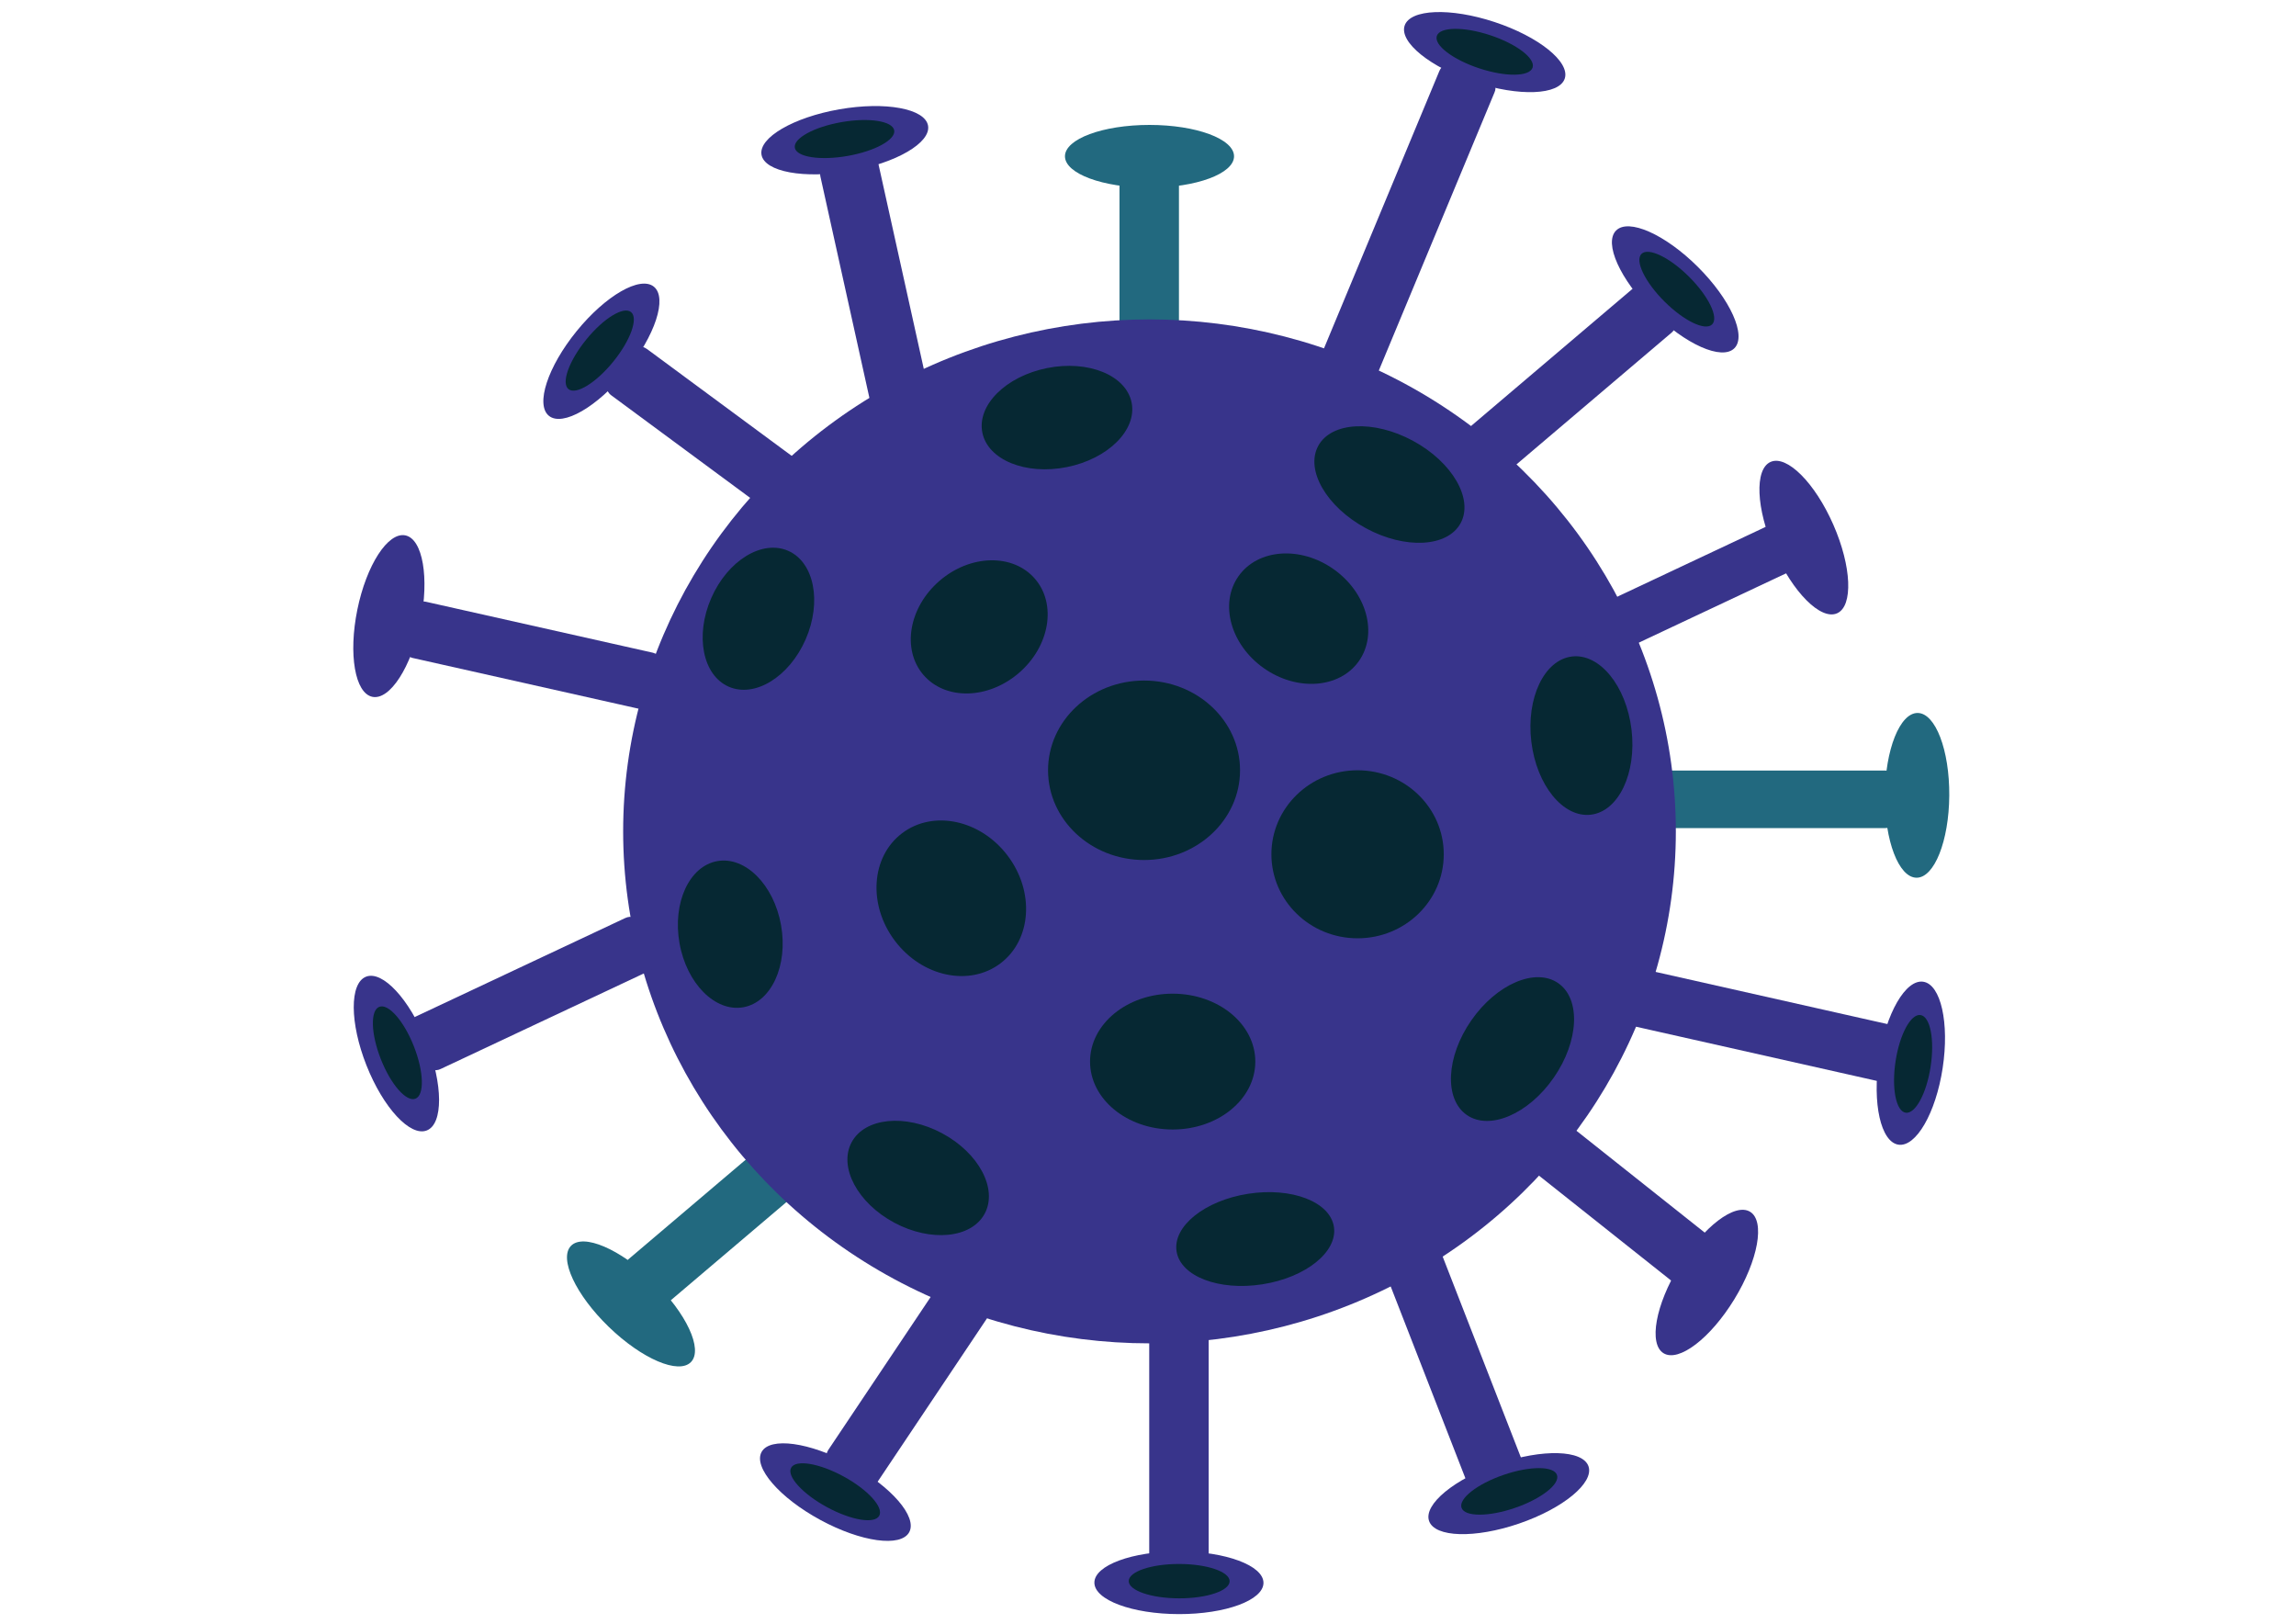 <?xml version="1.0" encoding="utf-8"?>
<!-- Generator: Adobe Illustrator 24.1.2, SVG Export Plug-In . SVG Version: 6.00 Build 0)  -->
<svg version="1.1" id="Laag_1" xmlns="http://www.w3.org/2000/svg" xmlns:xlink="http://www.w3.org/1999/xlink" x="0px" y="0px"
	 viewBox="0 0 841.9 595.3" style="enable-background:new 0 0 841.9 595.3;" xml:space="preserve">
<style type="text/css">
	.st0{fill:#38348B;}
	.st1{fill:#062833;}
	.st2{fill:#22697F;}
</style>
<g>
	<ellipse transform="matrix(0.93 -0.368 0.368 0.93 -131.839 80.434)" class="st0" cx="145.2" cy="386.3" rx="11.8" ry="30.3"/>
	
		<ellipse transform="matrix(0.93 -0.367 0.367 0.93 -131.548 80.491)" class="st1" cx="145.8" cy="386" rx="6.5" ry="18.1"/>
	<ellipse transform="matrix(0.2 -0.98 0.98 0.2 -107.308 320.444)" class="st0" cx="142.6" cy="225.9" rx="30.2" ry="11.8"/>
	<g>
		<g>
			<path class="st2" d="M295.5,428.9l-8.5-9.5c-1.6-1.8-4.4-2-6.3-0.4l-50.3,42.7c-1.8,1.6-2,4.3-0.4,6.1l8.5,9.5
				c1.6,1.8,4.4,2,6.3,0.4l50.3-42.7C296.9,433.4,297.1,430.7,295.5,428.9z"/>
			<g>
				
					<ellipse transform="matrix(0.696 -0.719 0.719 0.696 -273.016 311.522)" class="st2" cx="231" cy="477.9" rx="11.7" ry="30.6"/>
				
					<ellipse transform="matrix(0.696 -0.718 0.718 0.696 -272.425 311.387)" class="st2" cx="231.6" cy="477.5" rx="6.4" ry="18.3"/>
			</g>
		</g>
		<g>
			<path class="st2" d="M695.7,299.3v-12.5c0-2.4-2-4.3-4.4-4.3h-85.6c-2.4,0-4.4,1.9-4.4,4.3v12.5c0,2.4,2,4.3,4.4,4.3h85.6
				C693.7,303.6,695.7,301.6,695.7,299.3z"/>
			<g>
				
					<ellipse transform="matrix(6.969405e-03 -1 1 6.969405e-03 406.461 992.456)" class="st2" cx="702.9" cy="291.6" rx="30.2" ry="11.8"/>
				
					<ellipse transform="matrix(6.957456e-03 -1 1 6.957456e-03 407.083 993.045)" class="st2" cx="703.5" cy="291.6" rx="18" ry="6.5"/>
			</g>
		</g>
		<g>
			<path class="st2" d="M427.9,56.6h-13c-2.4,0-4.4,1.9-4.4,4.3v56.5c0,2.4,2,4.3,4.4,4.3h13c2.4,0,4.4-1.9,4.4-4.3V61
				C432.4,58.6,430.4,56.6,427.9,56.6z"/>
			<ellipse class="st2" cx="421.5" cy="57.3" rx="31" ry="11.5"/>
			<ellipse class="st2" cx="421.5" cy="55.5" rx="17.3" ry="6.4"/>
		</g>
		<ellipse class="st0" cx="421.5" cy="304.8" rx="193" ry="187.7"/>
		<ellipse class="st1" cx="419.5" cy="282.4" rx="35.2" ry="32.9"/>
		
			<ellipse transform="matrix(0.988 -0.154 0.154 0.988 -64.467 76.297)" class="st1" cx="460.3" cy="454.3" rx="29.2" ry="16.8"/>
		
			<ellipse transform="matrix(0.57 -0.822 0.822 0.57 -77.544 621.103)" class="st1" cx="554.4" cy="384.6" rx="29.4" ry="18.4"/>
		
			<ellipse transform="matrix(0.472 -0.881 0.881 0.472 -202.896 524.904)" class="st1" cx="337" cy="431.9" rx="18.6" ry="27.7"/>
		<ellipse class="st1" cx="430" cy="389.2" rx="30.3" ry="24.9"/>
		<ellipse class="st1" cx="497.8" cy="313.2" rx="31.6" ry="30.8"/>
		
			<ellipse transform="matrix(0.798 -0.603 0.603 0.798 -127.949 276.89)" class="st1" cx="348.7" cy="329.2" rx="25.9" ry="29.9"/>
		
			<ellipse transform="matrix(0.981 -0.197 0.197 0.981 -22.548 79.102)" class="st1" cx="387.3" cy="153.2" rx="27.9" ry="18.5"/>
		
			<ellipse transform="matrix(0.4 -0.916 0.916 0.4 -40.965 391.048)" class="st1" cx="278.3" cy="226.8" rx="27.2" ry="18.9"/>
		
			<ellipse transform="matrix(0.985 -0.175 0.175 0.985 -55.888 52.289)" class="st1" cx="267.8" cy="342.2" rx="18.9" ry="27.2"/>
		
			<ellipse transform="matrix(0.477 -0.879 0.879 0.477 110.159 540.677)" class="st1" cx="509.5" cy="177.8" rx="18.2" ry="29.7"/>
		
			<ellipse transform="matrix(0.993 -0.119 0.119 0.993 -28.023 71.178)" class="st1" cx="579.9" cy="269.4" rx="18.5" ry="29.2"/>
		
			<ellipse transform="matrix(0.757 -0.653 0.653 0.757 -63.04 290.276)" class="st1" cx="359.2" cy="230" rx="27" ry="22.3"/>
		
			<ellipse transform="matrix(0.577 -0.817 0.817 0.577 16.116 484.865)" class="st1" cx="476.1" cy="226.9" rx="22.2" ry="27"/>
		<path class="st0" d="M545.6,28.3l-12-4.7c-2.3-0.9-4.9,0.2-5.8,2.4l-44.6,107.2c-0.9,2.2,0.2,4.7,2.4,5.6l12,4.7
			c2.3,0.9,4.9-0.2,5.8-2.4l44.6-107.2C549,31.8,547.9,29.2,545.6,28.3z"/>
		<path class="st0" d="M613.4,115.8l-8.5-9.5c-1.6-1.8-4.4-2-6.3-0.4l-64.4,54.7c-1.8,1.6-2,4.3-0.4,6.1l8.5,9.5
			c1.6,1.8,4.4,2,6.3,0.4l64.4-54.7C614.8,120.4,615,117.6,613.4,115.8z"/>
		<path class="st0" d="M658.5,203.7l-4.4-8.9c-1.1-2.2-3.7-3.1-5.9-2L581.9,224c-2.2,1-3.1,3.6-2.1,5.8l4.4,8.9
			c1.1,2.2,3.7,3.1,5.9,2l66.3-31.2C658.7,208.5,659.6,205.9,658.5,203.7z"/>
		<path class="st0" d="M521.9,454.6l-12.1,4.4c-2.3,0.8-3.4,3.3-2.6,5.6l30.3,77.8c0.9,2.2,3.4,3.4,5.7,2.5l12.1-4.4
			c2.3-0.8,3.4-3.3,2.6-5.6l-30.3-77.8C526.8,454.9,524.3,453.8,521.9,454.6z"/>
		<path class="st0" d="M568,412.1l-8.2,9.7c-1.6,1.9-1.3,4.6,0.6,6.1l52.4,41.6c1.9,1.5,4.7,1.2,6.2-0.6l8.2-9.7
			c1.6-1.9,1.3-4.6-0.6-6.1l-52.4-41.6C572.3,410,569.5,410.3,568,412.1z"/>
		<path class="st0" d="M591.9,357.3l-2.9,12.2c-0.6,2.3,0.9,4.6,3.3,5.2l96,21.6c2.4,0.5,4.8-0.9,5.3-3.2l2.9-12.2
			c0.6-2.3-0.9-4.6-3.3-5.2l-96-21.6C594.9,353.5,592.5,354.9,591.9,357.3z"/>
		<path class="st0" d="M316.8,56.8l-12.6,2.7c-2.4,0.5-3.9,2.8-3.4,5.1l18,81.3c0.5,2.3,2.9,3.8,5.3,3.3l12.6-2.7
			c2.4-0.5,3.9-2.8,3.4-5.1l-18-81.3C321.5,57.8,319.2,56.3,316.8,56.8z"/>
		<path class="st0" d="M150.8,223.8l-2.9,12.2c-0.6,2.3,0.9,4.6,3.3,5.2l83.3,18.7c2.4,0.5,4.8-0.9,5.3-3.2l2.9-12.2
			c0.6-2.3-0.9-4.6-3.3-5.2l-83.3-18.7C153.8,220.1,151.4,221.5,150.8,223.8z"/>
		<path class="st0" d="M230.3,128.9l-7.1,9.2c-1.7,2.1-1.2,5.2,0.9,6.8l53.5,39.5c2.2,1.6,5.3,1.2,7-0.9l7.1-9.2
			c1.7-2.1,1.2-5.2-0.9-6.8l-53.5-39.5C235,126.3,231.9,126.7,230.3,128.9z"/>
		<path class="st0" d="M438.8,486.8h-13c-2.4,0-4.4,1.9-4.4,4.3v83.1c0,2.4,2,4.3,4.4,4.3h13c2.4,0,4.4-1.9,4.4-4.3v-83.1
			C443.2,488.7,441.2,486.8,438.8,486.8z"/>
		<path class="st0" d="M360.7,477.2l-10.8-6.8c-2.1-1.3-4.8-0.7-6.1,1.3l-40.1,59.9c-1.3,2-0.8,4.7,1.3,6l10.8,6.8
			c2.1,1.3,4.8,0.7,6.1-1.3l40.1-59.9C363.4,481.2,362.8,478.6,360.7,477.2z"/>
		<path class="st0" d="M240.7,349.9l-5.6-11.3c-1.1-2.2-3.7-3.1-5.9-2l-77,36.2c-2.2,1-3.1,3.6-2.1,5.8l5.6,11.3
			c1.1,2.2,3.7,3.1,5.9,2l77-36.2C240.8,354.7,241.7,352.1,240.7,349.9z"/>
		
			<ellipse transform="matrix(0.314 -0.95 0.95 0.314 355.067 530.095)" class="st0" cx="544.3" cy="19.4" rx="11.6" ry="30.9"/>
		
			<ellipse transform="matrix(0.314 -0.949 0.949 0.314 355.599 529.808)" class="st1" cx="544.5" cy="18.8" rx="6.4" ry="18.5"/>
		
			<ellipse transform="matrix(0.705 -0.709 0.709 0.705 105.685 466.834)" class="st0" cx="614.5" cy="106.3" rx="11.7" ry="30.6"/>
		
			<ellipse transform="matrix(0.706 -0.708 0.708 0.706 105.751 466.596)" class="st1" cx="614.9" cy="105.9" rx="6.4" ry="18.3"/>
		
			<ellipse transform="matrix(0.916 -0.402 0.402 0.916 -23.419 282.447)" class="st0" cx="661.2" cy="197" rx="11.8" ry="30.3"/>
		
			<ellipse transform="matrix(0.151 -0.989 0.989 0.151 208.841 1023.946)" class="st0" cx="700.8" cy="390.3" rx="30.2" ry="11.8"/>
		
			<ellipse transform="matrix(0.151 -0.989 0.989 0.151 209.384 1024.757)" class="st1" cx="701.4" cy="390.5" rx="18.1" ry="6.5"/>
		
			<ellipse transform="matrix(0.522 -0.853 0.853 0.522 -102.325 758.52)" class="st0" cx="626" cy="470.6" rx="30.4" ry="11.8"/>
		
			<ellipse transform="matrix(0.946 -0.324 0.324 0.946 -147.602 208.839)" class="st0" cx="553.3" cy="547.6" rx="30.9" ry="11.6"/>
		
			<ellipse transform="matrix(0.946 -0.325 0.325 0.946 -147.59 209.07)" class="st1" cx="553.1" cy="547" rx="18.5" ry="6.4"/>
		
			<ellipse transform="matrix(1.459320e-03 -1 1 1.459320e-03 -148.539 1011.72)" class="st0" cx="432.3" cy="580.2" rx="11.5" ry="31"/>
		
			<ellipse transform="matrix(1.461660e-03 -1 1 1.461660e-03 -147.948 1011.136)" class="st1" cx="432.3" cy="579.7" rx="6.3" ry="18.5"/>
		
			<ellipse transform="matrix(0.477 -0.879 0.879 0.477 -320.774 555.26)" class="st0" cx="306.3" cy="547.2" rx="11.6" ry="30.8"/>
		
			<ellipse transform="matrix(0.478 -0.878 0.878 0.478 -320.173 554.742)" class="st1" cx="306.5" cy="546.6" rx="6.4" ry="18.4"/>
		
			<ellipse transform="matrix(0.631 -0.776 0.776 0.631 -18.563 218.615)" class="st0" cx="220.5" cy="128.8" rx="30.5" ry="11.7"/>
		
			<ellipse transform="matrix(0.63 -0.776 0.776 0.63 -18.397 218.301)" class="st1" cx="220" cy="128.5" rx="18.2" ry="6.4"/>
		<ellipse transform="matrix(0.985 -0.172 0.172 0.985 -4.247 53.96)" class="st0" cx="309.8" cy="51.5" rx="31" ry="11.5"/>
		<ellipse transform="matrix(0.985 -0.172 0.172 0.985 -4.159 54.008)" class="st1" cx="309.7" cy="51" rx="18.5" ry="6.3"/>
	</g>
</g>
</svg>
